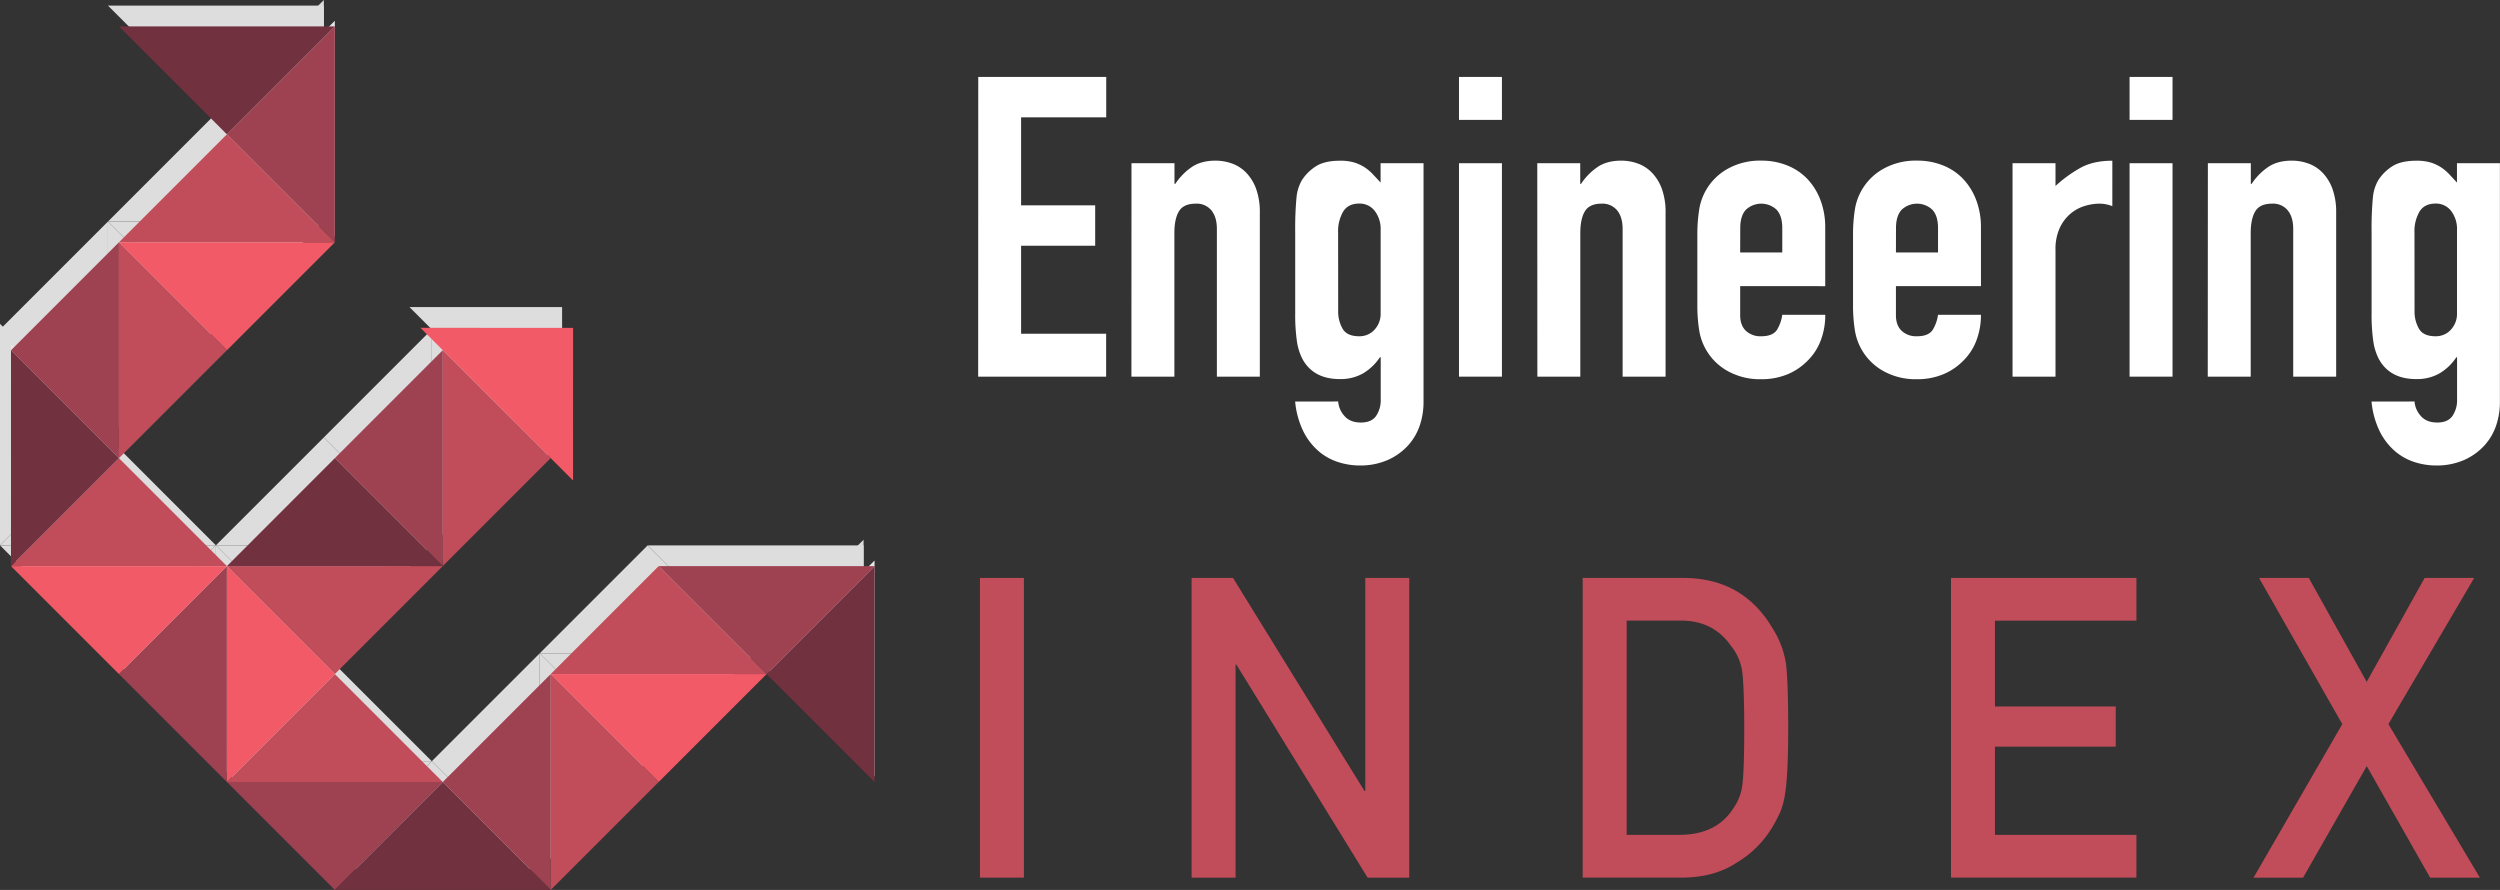 <svg id="Layer_1" data-name="Layer 1" xmlns="http://www.w3.org/2000/svg" viewBox="0 0 1140.93 406.14"><rect x="0" y="0" width="1140.93" height="406.14" fill="#333333" stroke="none"/><defs><style>.cls-1{fill:#ddd;}.cls-2{fill:#e6e7e8;}.cls-3{fill:#f15a66;}.cls-4{fill:#c14c5a;}.cls-5{fill:#9e4151;}.cls-6{fill:#72313f;}.cls-7{fill:#fff;}</style></defs><title>engineeringindexlogo</title><polygon class="cls-1" points="197.06 147.77 246.32 197.04 197.06 246.3 197.06 147.77"/><polygon class="cls-1" points="147.8 98.53 98.54 49.27 147.79 0 147.8 98.53"/><polygon class="cls-1" points="0.01 147.79 49.27 197.06 0 246.32 0.01 147.79"/><polygon class="cls-1" points="394.11 344.85 344.85 295.59 394.11 246.32 394.11 344.85"/><polygon class="cls-1" points="186.87 140.14 256.52 209.81 256.53 140.14 186.87 140.14"/><polygon class="cls-1" points="197.06 150.34 246.32 199.61 197.06 248.87 197.06 150.34"/><polygon class="cls-1" points="197.06 150.34 197.06 248.87 147.79 199.61 197.06 150.34"/><polygon class="cls-1" points="197.06 248.88 147.8 298.14 98.53 248.88 197.06 248.88"/><polygon class="cls-1" points="197.06 248.88 98.53 248.88 147.8 199.62 197.06 248.88"/><polygon class="cls-1" points="98.53 347.4 49.27 298.14 98.53 248.87 98.53 347.4"/><polygon class="cls-1" points="98.54 347.41 147.8 298.15 197.07 347.41 98.54 347.41"/><polygon class="cls-1" points="98.53 347.4 98.53 248.87 147.8 298.14 98.53 347.4"/><polygon class="cls-1" points="0 248.88 49.27 199.61 98.53 248.88 0 248.88"/><polygon class="cls-1" points="147.8 101.1 98.54 51.84 147.79 2.57 147.8 101.1"/><polygon class="cls-1" points="49.27 101.1 98.53 51.84 147.8 101.11 49.27 101.1"/><polygon class="cls-1" points="49.27 101.1 147.8 101.11 98.54 150.37 49.27 101.1"/><polygon class="cls-1" points="49.27 101.1 98.53 150.36 49.27 199.63 49.27 101.1"/><polygon class="cls-1" points="49.27 101.1 49.27 199.63 0.01 150.36 49.27 101.1"/><polygon class="cls-1" points="49.28 2.57 147.79 2.57 98.54 51.84 49.28 2.57"/><polygon class="cls-1" points="0.01 150.36 49.27 199.63 0 248.9 0.01 150.36"/><polygon class="cls-1" points="0.01 248.89 98.53 248.88 49.27 298.14 0.01 248.89"/><polyline class="cls-1" points="197.05 347.39 147.79 396.67 98.53 347.4 197.05 347.39"/><polygon class="cls-1" points="394.11 347.42 344.85 298.16 394.11 248.9 394.11 347.42"/><polygon class="cls-1" points="295.59 248.89 394.11 248.9 344.85 298.15 295.59 248.89"/><polygon class="cls-1" points="246.32 298.15 295.58 248.89 344.85 298.15 246.32 298.15"/><polygon class="cls-1" points="246.32 298.15 344.85 298.15 295.58 347.41 246.32 298.15"/><polyline class="cls-1" points="246.33 396.67 197.06 347.4 246.33 298.14 246.33 396.67"/><polyline class="cls-1" points="246.33 396.67 246.33 298.14 295.59 347.41 246.33 396.67"/><polyline class="cls-1" points="246.32 396.67 147.79 396.67 197.05 347.4 246.32 396.67"/><polygon class="cls-2" points="202.07 157.25 251.33 206.51 202.07 255.78 202.07 157.25"/><polygon class="cls-2" points="152.81 108 103.55 58.74 152.81 9.47 152.81 108"/><polygon class="cls-2" points="5.02 157.26 54.28 206.53 5.01 255.8 5.02 157.26"/><polygon class="cls-2" points="399.12 354.33 349.86 305.06 399.12 255.8 399.12 354.33"/><polygon class="cls-3" points="191.88 149.61 261.53 219.28 261.54 149.62 191.88 149.61"/><polygon class="cls-4" points="202.07 159.82 251.33 209.08 202.07 258.35 202.07 159.82"/><polygon class="cls-5" points="202.07 159.82 202.07 258.35 152.81 209.09 202.07 159.82"/><polygon class="cls-4" points="202.07 258.35 152.81 307.62 103.55 258.36 202.07 258.35"/><polygon class="cls-6" points="202.07 258.35 103.55 258.36 152.81 209.09 202.07 258.35"/><polygon class="cls-5" points="103.55 356.87 54.28 307.62 103.55 258.35 103.55 356.87"/><polygon class="cls-4" points="103.55 356.89 152.81 307.62 202.08 356.89 103.55 356.89"/><polygon class="cls-3" points="103.55 356.87 103.55 258.35 152.81 307.61 103.55 356.87"/><polygon class="cls-4" points="5.01 258.35 54.28 209.09 103.54 258.35 5.01 258.35"/><polygon class="cls-5" points="152.81 110.58 103.55 61.31 152.81 12.04 152.81 110.58"/><polygon class="cls-4" points="54.28 110.58 103.55 61.31 152.81 110.58 54.28 110.58"/><polygon class="cls-3" points="54.28 110.58 152.81 110.58 103.55 159.84 54.28 110.58"/><polygon class="cls-4" points="54.28 110.57 103.54 159.83 54.28 209.1 54.28 110.57"/><polygon class="cls-5" points="54.28 110.57 54.28 209.1 5.02 159.84 54.28 110.57"/><polygon class="cls-6" points="54.29 12.04 152.81 12.04 103.55 61.31 54.29 12.04"/><polygon class="cls-6" points="5.02 159.84 54.28 209.1 5.01 258.37 5.02 159.84"/><polygon class="cls-3" points="5.02 258.36 103.55 258.36 54.28 307.62 5.02 258.36"/><polyline class="cls-5" points="202.06 356.87 152.8 406.14 103.54 356.88 202.06 356.87"/><polygon class="cls-6" points="399.12 356.9 349.86 307.63 399.12 258.37 399.12 356.9"/><polygon class="cls-5" points="300.6 258.36 399.12 258.37 349.87 307.63 300.6 258.36"/><polygon class="cls-4" points="251.33 307.63 300.59 258.36 349.87 307.62 251.33 307.63"/><polygon class="cls-3" points="251.33 307.63 349.87 307.62 300.6 356.89 251.33 307.63"/><polyline class="cls-5" points="251.34 406.14 202.07 356.87 251.34 307.62 251.34 406.14"/><polyline class="cls-4" points="251.34 406.14 251.34 307.62 300.6 356.88 251.34 406.14"/><polyline class="cls-6" points="251.33 406.14 152.8 406.14 202.06 356.88 251.33 406.14"/><path class="cls-7" d="M444.45,40.11h58.4V58.55H464V98.71h33.81v18.44H464V157.3h38.81v19.6h-58.4Z" transform="translate(2 -5)"/><path class="cls-7" d="M514.38,79.49H534v9.41h.38a27.85,27.85,0,0,1,7.4-7.59q4.32-3,11-3a22.47,22.47,0,0,1,7.3,1.25,16.94,16.94,0,0,1,6.53,4.13,20.83,20.83,0,0,1,4.61,7.4,31,31,0,0,1,1.73,11V176.9h-19.6V109.46q0-5.38-2.5-8.45a8.64,8.64,0,0,0-7.11-3.07q-5.57,0-7.68,3.46t-2.11,10V176.9h-19.6Z" transform="translate(2 -5)"/><path class="cls-7" d="M608.71,188.23a11,11,0,0,0,2.79,6.53q2.59,3.07,7.59,3.07,4.8,0,6.92-3a12.82,12.82,0,0,0,2.11-7.59V168.06h-.38a23.72,23.72,0,0,1-7.78,7.4A20.66,20.66,0,0,1,609.47,178q-12.1,0-17.1-9.22a26,26,0,0,1-2.5-8.07,85,85,0,0,1-.77-12.87V110.81a150.25,150.25,0,0,1,.58-15.56,19.35,19.35,0,0,1,2.5-8.07,21,21,0,0,1,6.44-6.34q3.94-2.49,11-2.5a22.26,22.26,0,0,1,6.24.77,18.65,18.65,0,0,1,4.71,2.11,20.35,20.35,0,0,1,3.84,3.17q1.73,1.83,3.65,3.94V79.49h19.6V188.81a33,33,0,0,1-1.63,10.09,25.72,25.72,0,0,1-5.28,9.22,27.75,27.75,0,0,1-9.22,6.72,31.19,31.19,0,0,1-13.26,2.59,32,32,0,0,1-9.22-1.44,25.85,25.85,0,0,1-8.93-4.8,28.82,28.82,0,0,1-7.11-8.93,39.06,39.06,0,0,1-3.94-14Zm0-41.3a15.72,15.72,0,0,0,2,8.07q2,3.46,7.59,3.46a9.19,9.19,0,0,0,7-3,10.67,10.67,0,0,0,2.79-7.59V110a13.58,13.58,0,0,0-2.69-8.74,8.67,8.67,0,0,0-7.11-3.36q-5,0-7.3,3.65a17.78,17.78,0,0,0-2.31,9.61Z" transform="translate(2 -5)"/><path class="cls-7" d="M663.84,40.11h19.6v19.6h-19.6Zm0,39.38h19.6v97.4h-19.6Z" transform="translate(2 -5)"/><path class="cls-7" d="M699.57,79.49h19.6v9.41h.38a27.85,27.85,0,0,1,7.4-7.59q4.32-3,11-3a22.47,22.47,0,0,1,7.3,1.25,16.93,16.93,0,0,1,6.53,4.13,20.83,20.83,0,0,1,4.61,7.4,31,31,0,0,1,1.73,11V176.9h-19.6V109.46q0-5.38-2.5-8.45A8.64,8.64,0,0,0,729,97.94q-5.57,0-7.68,3.46t-2.11,10V176.9h-19.6Z" transform="translate(2 -5)"/><path class="cls-7" d="M792.17,135.59v13.26q0,4.61,2.59,7.11a9.68,9.68,0,0,0,7,2.5q5.57,0,7.4-3.27a17.62,17.62,0,0,0,2.21-6.53H831a32.55,32.55,0,0,1-2,11.53,25.53,25.53,0,0,1-5.86,9.22,27.59,27.59,0,0,1-9.22,6.34,30.45,30.45,0,0,1-12.1,2.31,30.13,30.13,0,0,1-15.56-3.84,25.83,25.83,0,0,1-12.87-19,72,72,0,0,1-.77-11V112.15a72.11,72.11,0,0,1,.77-11,25.83,25.83,0,0,1,12.87-19,30.16,30.16,0,0,1,15.56-3.84A31.14,31.14,0,0,1,814,80.65a25.74,25.74,0,0,1,9.22,6.44,28.94,28.94,0,0,1,5.76,9.7,34.73,34.73,0,0,1,2,11.91v26.9Zm0-15.37h19.21V109.08q0-5.57-2.59-8.36a10.22,10.22,0,0,0-14,0q-2.59,2.79-2.59,8.36Z" transform="translate(2 -5)"/><path class="cls-7" d="M863.25,135.59v13.26q0,4.61,2.59,7.11a9.68,9.68,0,0,0,7,2.5q5.57,0,7.4-3.27a17.62,17.62,0,0,0,2.21-6.53h19.6a32.55,32.55,0,0,1-2,11.53,25.53,25.53,0,0,1-5.86,9.22,27.59,27.59,0,0,1-9.22,6.34,30.45,30.45,0,0,1-12.1,2.31,30.13,30.13,0,0,1-15.56-3.84,25.83,25.83,0,0,1-12.87-19,72,72,0,0,1-.77-11V112.15a72.11,72.11,0,0,1,.77-11,25.83,25.83,0,0,1,12.87-19,30.16,30.16,0,0,1,15.56-3.84,31.14,31.14,0,0,1,12.2,2.31,25.74,25.74,0,0,1,9.22,6.44,28.94,28.94,0,0,1,5.76,9.7,34.73,34.73,0,0,1,2,11.91v26.9Zm0-15.37h19.21V109.08q0-5.57-2.59-8.36a10.22,10.22,0,0,0-14,0q-2.59,2.79-2.59,8.36Z" transform="translate(2 -5)"/><path class="cls-7" d="M916.47,79.49h19.6V89.87a59.52,59.52,0,0,1,11.72-8.45q5.76-3.07,14.22-3.07V99.09a15.9,15.9,0,0,0-6-1.15A23.39,23.39,0,0,0,949.42,99a18.16,18.16,0,0,0-6.53,3.55,19,19,0,0,0-4.9,6.53,23.14,23.14,0,0,0-1.92,10V176.9h-19.6Z" transform="translate(2 -5)"/><path class="cls-7" d="M969.88,40.11h19.6v19.6h-19.6Zm0,39.38h19.6v97.4h-19.6Z" transform="translate(2 -5)"/><path class="cls-7" d="M1005.61,79.49h19.6v9.41h.38a27.85,27.85,0,0,1,7.4-7.59q4.32-3,11-3a22.47,22.47,0,0,1,7.3,1.25,16.93,16.93,0,0,1,6.53,4.13,20.83,20.83,0,0,1,4.61,7.4,31,31,0,0,1,1.73,11V176.9h-19.6V109.46q0-5.38-2.5-8.45a8.64,8.64,0,0,0-7.11-3.07q-5.57,0-7.68,3.46t-2.11,10V176.9h-19.6Z" transform="translate(2 -5)"/><path class="cls-7" d="M1099.93,188.23a11,11,0,0,0,2.79,6.53q2.59,3.07,7.59,3.07,4.8,0,6.92-3a12.82,12.82,0,0,0,2.11-7.59V168.06H1119a23.72,23.72,0,0,1-7.78,7.4A20.66,20.66,0,0,1,1100.7,178q-12.1,0-17.1-9.22a26,26,0,0,1-2.5-8.07,85.15,85.15,0,0,1-.77-12.87V110.81a150,150,0,0,1,.58-15.56,19.35,19.35,0,0,1,2.5-8.07,21,21,0,0,1,6.44-6.34q3.94-2.49,11-2.5a22.26,22.26,0,0,1,6.24.77,18.65,18.65,0,0,1,4.71,2.11,20.35,20.35,0,0,1,3.84,3.17q1.73,1.83,3.65,3.94V79.49h19.6V188.81a33,33,0,0,1-1.63,10.09,25.72,25.72,0,0,1-5.28,9.22,27.75,27.75,0,0,1-9.22,6.72,31.19,31.19,0,0,1-13.26,2.59,32,32,0,0,1-9.22-1.44,25.85,25.85,0,0,1-8.93-4.8,28.82,28.82,0,0,1-7.11-8.93,39.07,39.07,0,0,1-3.94-14Zm0-41.3a15.72,15.72,0,0,0,2,8.07q2,3.46,7.59,3.46a9.19,9.19,0,0,0,7-3,10.67,10.67,0,0,0,2.79-7.59V110a13.58,13.58,0,0,0-2.69-8.74,8.67,8.67,0,0,0-7.11-3.36q-5,0-7.3,3.65a17.78,17.78,0,0,0-2.31,9.61Z" transform="translate(2 -5)"/><path class="cls-4" d="M445.22,268.76h20.06V405.53H445.22Z" transform="translate(2 -5)"/><path class="cls-4" d="M541.81,268.76h18.91l60,97.23h.36V268.76h20.06V405.53h-19l-59.9-97.23h-.36v97.23H541.81Z" transform="translate(2 -5)"/><path class="cls-4" d="M720.3,268.76h46.35q26.9.19,40.36,23.08A42,42,0,0,1,813.09,308q1,8.44,1,29.17,0,22-1.54,30.77a35.24,35.24,0,0,1-2.18,7.88,73.7,73.7,0,0,1-3.73,7,46.79,46.79,0,0,1-16.18,15.95q-10.27,6.75-25.17,6.75h-45ZM740.36,386h24q16.92,0,24.56-11.94a23.22,23.22,0,0,0,4.28-11.19q.82-6.68.82-25,0-17.86-.82-25.57a24,24,0,0,0-5.18-12.5q-8.37-11.94-23.65-11.56h-24Z" transform="translate(2 -5)"/><path class="cls-4" d="M888.38,268.76H973v19.5H908.44V327.4h55.12v18.37H908.44V386H973v19.5H888.38Z" transform="translate(2 -5)"/><path class="cls-4" d="M1078.12,354.62l-29.06,50.91h-22.61l40.51-70.07-38-66.7h22.71l26.43,47.43,26.43-47.43h22.61L1088,335.46l41.75,70.07h-22.71Z" transform="translate(2 -5)"/></svg>